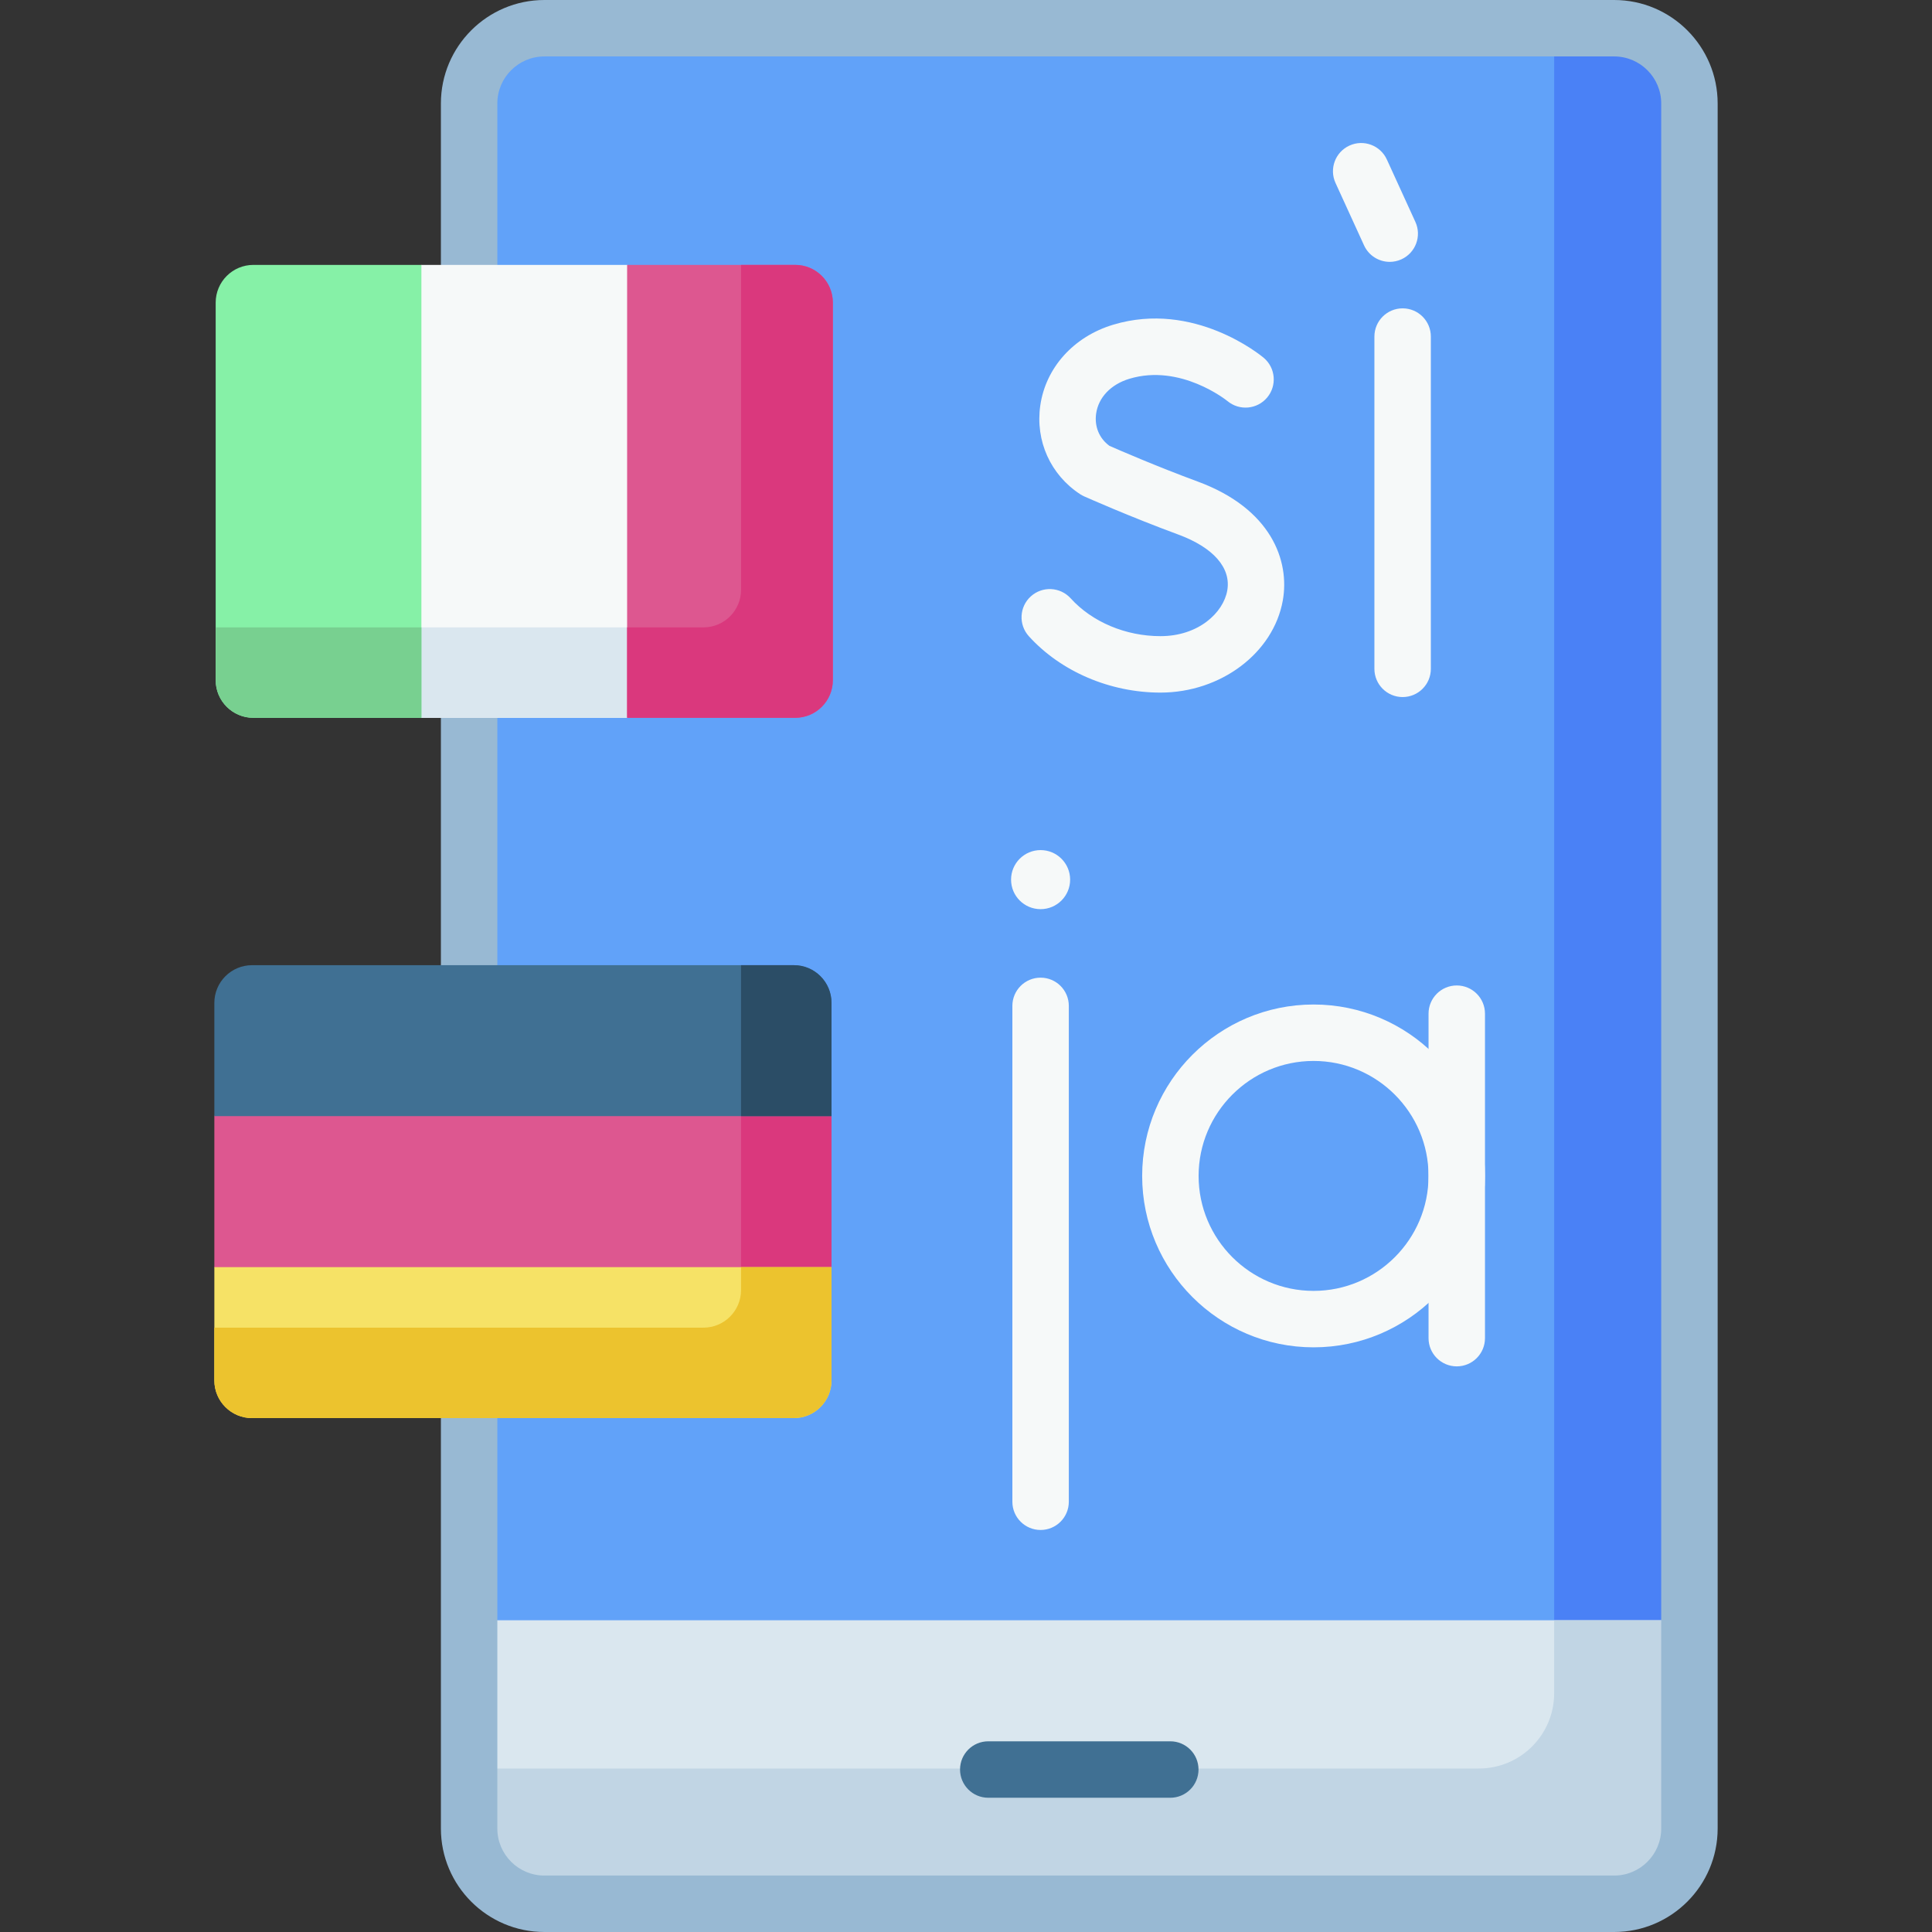 <svg id="Capa_1" enable-background="new 0 0 512 512" height="512" viewBox="0 0 512 512" width="512" xmlns="http://www.w3.org/2000/svg"><rect x="0" y="0" width="512" height="512" fill="#333333" stroke="none"/><g><g><path d="m442.733 445.083 4.986-15.705v-401.956c0-11.014-8.929-19.943-19.943-19.943h-283.513c-11.014 0-19.943 8.929-19.943 19.943v401.957l4.986 15.705h313.427z" fill="#61a2f9"/></g><g><path d="m427.776 7.479h-15.907v437.605h30.864l4.986-15.705v-401.957c0-11.015-8.929-19.943-19.943-19.943z" fill="#4a81f6"/></g><g><path d="m124.321 429.378v55.2c0 11.014 8.929 19.943 19.943 19.943h283.512c11.014 0 19.943-8.929 19.943-19.943v-55.2z" fill="#dae7ef"/></g><g><path d="m411.868 429.378v19.35c0 11.014-8.929 19.943-19.943 19.943h-267.604v15.907c0 11.014 8.929 19.943 19.943 19.943h283.512c11.014 0 19.943-8.929 19.943-19.943v-55.2z" fill="#c1d5e4"/></g><g><path d="m427.776 512h-283.513c-15.12 0-27.421-12.301-27.421-27.421v-457.158c0-15.12 12.301-27.421 27.421-27.421h283.512c15.12 0 27.421 12.301 27.421 27.421v457.157c.001 15.121-12.3 27.422-27.42 27.422zm-283.513-497.043c-6.873 0-12.464 5.591-12.464 12.464v457.157c0 6.873 5.591 12.464 12.464 12.464h283.512c6.873 0 12.464-5.591 12.464-12.464v-457.157c0-6.873-5.591-12.464-12.464-12.464z" fill="#98b9d3"/></g><g><path d="m310.139 476.423h-48.238c-4.13 0-7.479-3.348-7.479-7.479 0-4.13 3.348-7.479 7.479-7.479h48.238c4.13 0 7.479 3.348 7.479 7.479-.001 4.13-3.349 7.479-7.479 7.479z" fill="#407093"/></g><g><g><path d="m98.196 185.246v-110.06l13.479-4.986h54.518l12.771 4.986v110.06l-12.771 4.986h-54.518z" fill="#f6f9f9"/></g><g><path d="m98.196 166.262v18.984l13.479 4.986h54.518l12.771-4.986v-18.984z" fill="#dae7ef"/></g><g><path d="m166.193 190.232v-120.032h44.518c5.523 0 10 4.477 10 10v100.031c0 5.523-4.477 10-10 10h-44.518z" fill="#dd5790"/></g><g><path d="m57.157 180.232v-100.032c0-5.523 4.477-10 10-10h44.518v120.031h-44.518c-5.523.001-10-4.477-10-9.999z" fill="#86f1a7"/></g><g><path d="m210.74 70.2h-14.352v86.09c0 5.507-4.464 9.971-9.971 9.971h-20.223v23.97h44.547c5.507 0 9.971-4.464 9.971-9.971v-100.088c-.001-5.507-4.465-9.972-9.972-9.972z" fill="#da387d"/></g><g><path d="m57.157 166.262v13.998c0 5.507 4.464 9.971 9.971 9.971h44.547v-23.97h-54.518z" fill="#78d090"/></g></g><g><g><path d="m215.371 344.403h-153.582l-4.986-8.6v-40.011l4.986-8.974h153.582l4.986 8.974v40.011z" fill="#dd5790"/></g><g><path d="m215.371 286.818h-18.984v55.054c0 .876-.124 1.722-.337 2.531h19.321l4.986-8.6v-40.01z" fill="#da387d"/></g><g><path d="m220.357 295.792h-163.554v-30.01c0-5.523 4.477-10 10-10h143.554c5.523 0 10 4.477 10 10z" fill="#407093"/></g><g><path d="m210.357 375.813h-143.554c-5.523 0-10-4.477-10-10v-30.01h163.554v30.01c0 5.523-4.477 10-10 10z" fill="#f6e266"/></g><g><path d="m196.387 335.803v6.069c0 5.507-4.464 9.971-9.971 9.971h-129.613v13.998c0 5.507 4.464 9.971 9.971 9.971h143.611c5.507 0 9.971-4.464 9.971-9.971v-30.039h-23.969z" fill="#ecc32e"/></g><g><path d="m210.386 255.782h-13.998v40.01h23.97v-30.039c-.001-5.507-4.465-9.971-9.972-9.971z" fill="#2b4d66"/></g></g><g><g><g><path d="m307.532 183.545c-13.363 0-26.4-5.583-34.875-14.935-2.773-3.06-2.541-7.79.52-10.563s7.79-2.541 10.564.52c5.686 6.275 14.581 10.021 23.792 10.021 10.096 0 16.655-6.223 17.701-12.079 1.071-6-3.66-11.413-12.979-14.85-12.961-4.781-24.464-9.901-24.947-10.117-.36-.161-.707-.35-1.038-.565-7.872-5.133-11.928-14.139-10.584-23.503 1.444-10.058 8.848-18.267 19.322-21.422 21.436-6.458 39.142 8.142 39.885 8.767 3.161 2.658 3.57 7.375.912 10.537-2.65 3.152-7.349 3.567-10.511.934-.265-.216-12.465-9.986-25.973-5.917-4.912 1.48-8.213 4.929-8.83 9.226-.491 3.417.82 6.576 3.519 8.552 2.532 1.113 12.584 5.477 23.42 9.474 19.475 7.184 24.406 20.988 22.527 31.512-2.485 13.915-16.424 24.408-32.425 24.408z" fill="#f6f9f9"/></g></g><g><g><path d="m371.71 184.728c-4.13 0-7.479-3.348-7.479-7.479v-88.054c0-4.13 3.348-7.479 7.479-7.479 4.13 0 7.479 3.348 7.479 7.479v88.054c-.001 4.131-3.349 7.479-7.479 7.479z" fill="#f6f9f9"/></g></g><g><g><path d="m368.295 69.397c-2.837 0-5.549-1.622-6.806-4.37l-7.562-16.538c-1.718-3.756-.065-8.194 3.691-9.912 3.756-1.715 8.194-.065 9.912 3.691l7.562 16.538c1.718 3.756.065 8.194-3.691 9.912-1.008.46-2.066.679-3.106.679z" fill="#f6f9f9"/></g></g></g><g><g><circle cx="275.769" cy="233.111" fill="#f6f9f9" r="7.827"/></g><g><g><path d="m275.769 405.458c-4.13 0-7.479-3.348-7.479-7.479v-131.41c0-4.13 3.348-7.479 7.479-7.479 4.13 0 7.479 3.348 7.479 7.479v131.411c0 4.13-3.349 7.478-7.479 7.478z" fill="#f6f9f9"/></g></g><g><g><path d="m348.111 357.056c-25.048 0-45.426-20.378-45.426-45.426s20.378-45.426 45.426-45.426 45.426 20.378 45.426 45.426-20.378 45.426-45.426 45.426zm0-75.894c-16.801 0-30.468 13.668-30.468 30.468 0 16.801 13.668 30.468 30.468 30.468 16.801 0 30.468-13.668 30.468-30.468.001-16.801-13.667-30.468-30.468-30.468z" fill="#f6f9f9"/></g><g><path d="m386.058 362.102c-4.13 0-7.479-3.348-7.479-7.479v-85.986c0-4.13 3.348-7.479 7.479-7.479 4.13 0 7.479 3.348 7.479 7.479v85.986c0 4.13-3.349 7.479-7.479 7.479z" fill="#f6f9f9"/></g></g></g></g></svg>